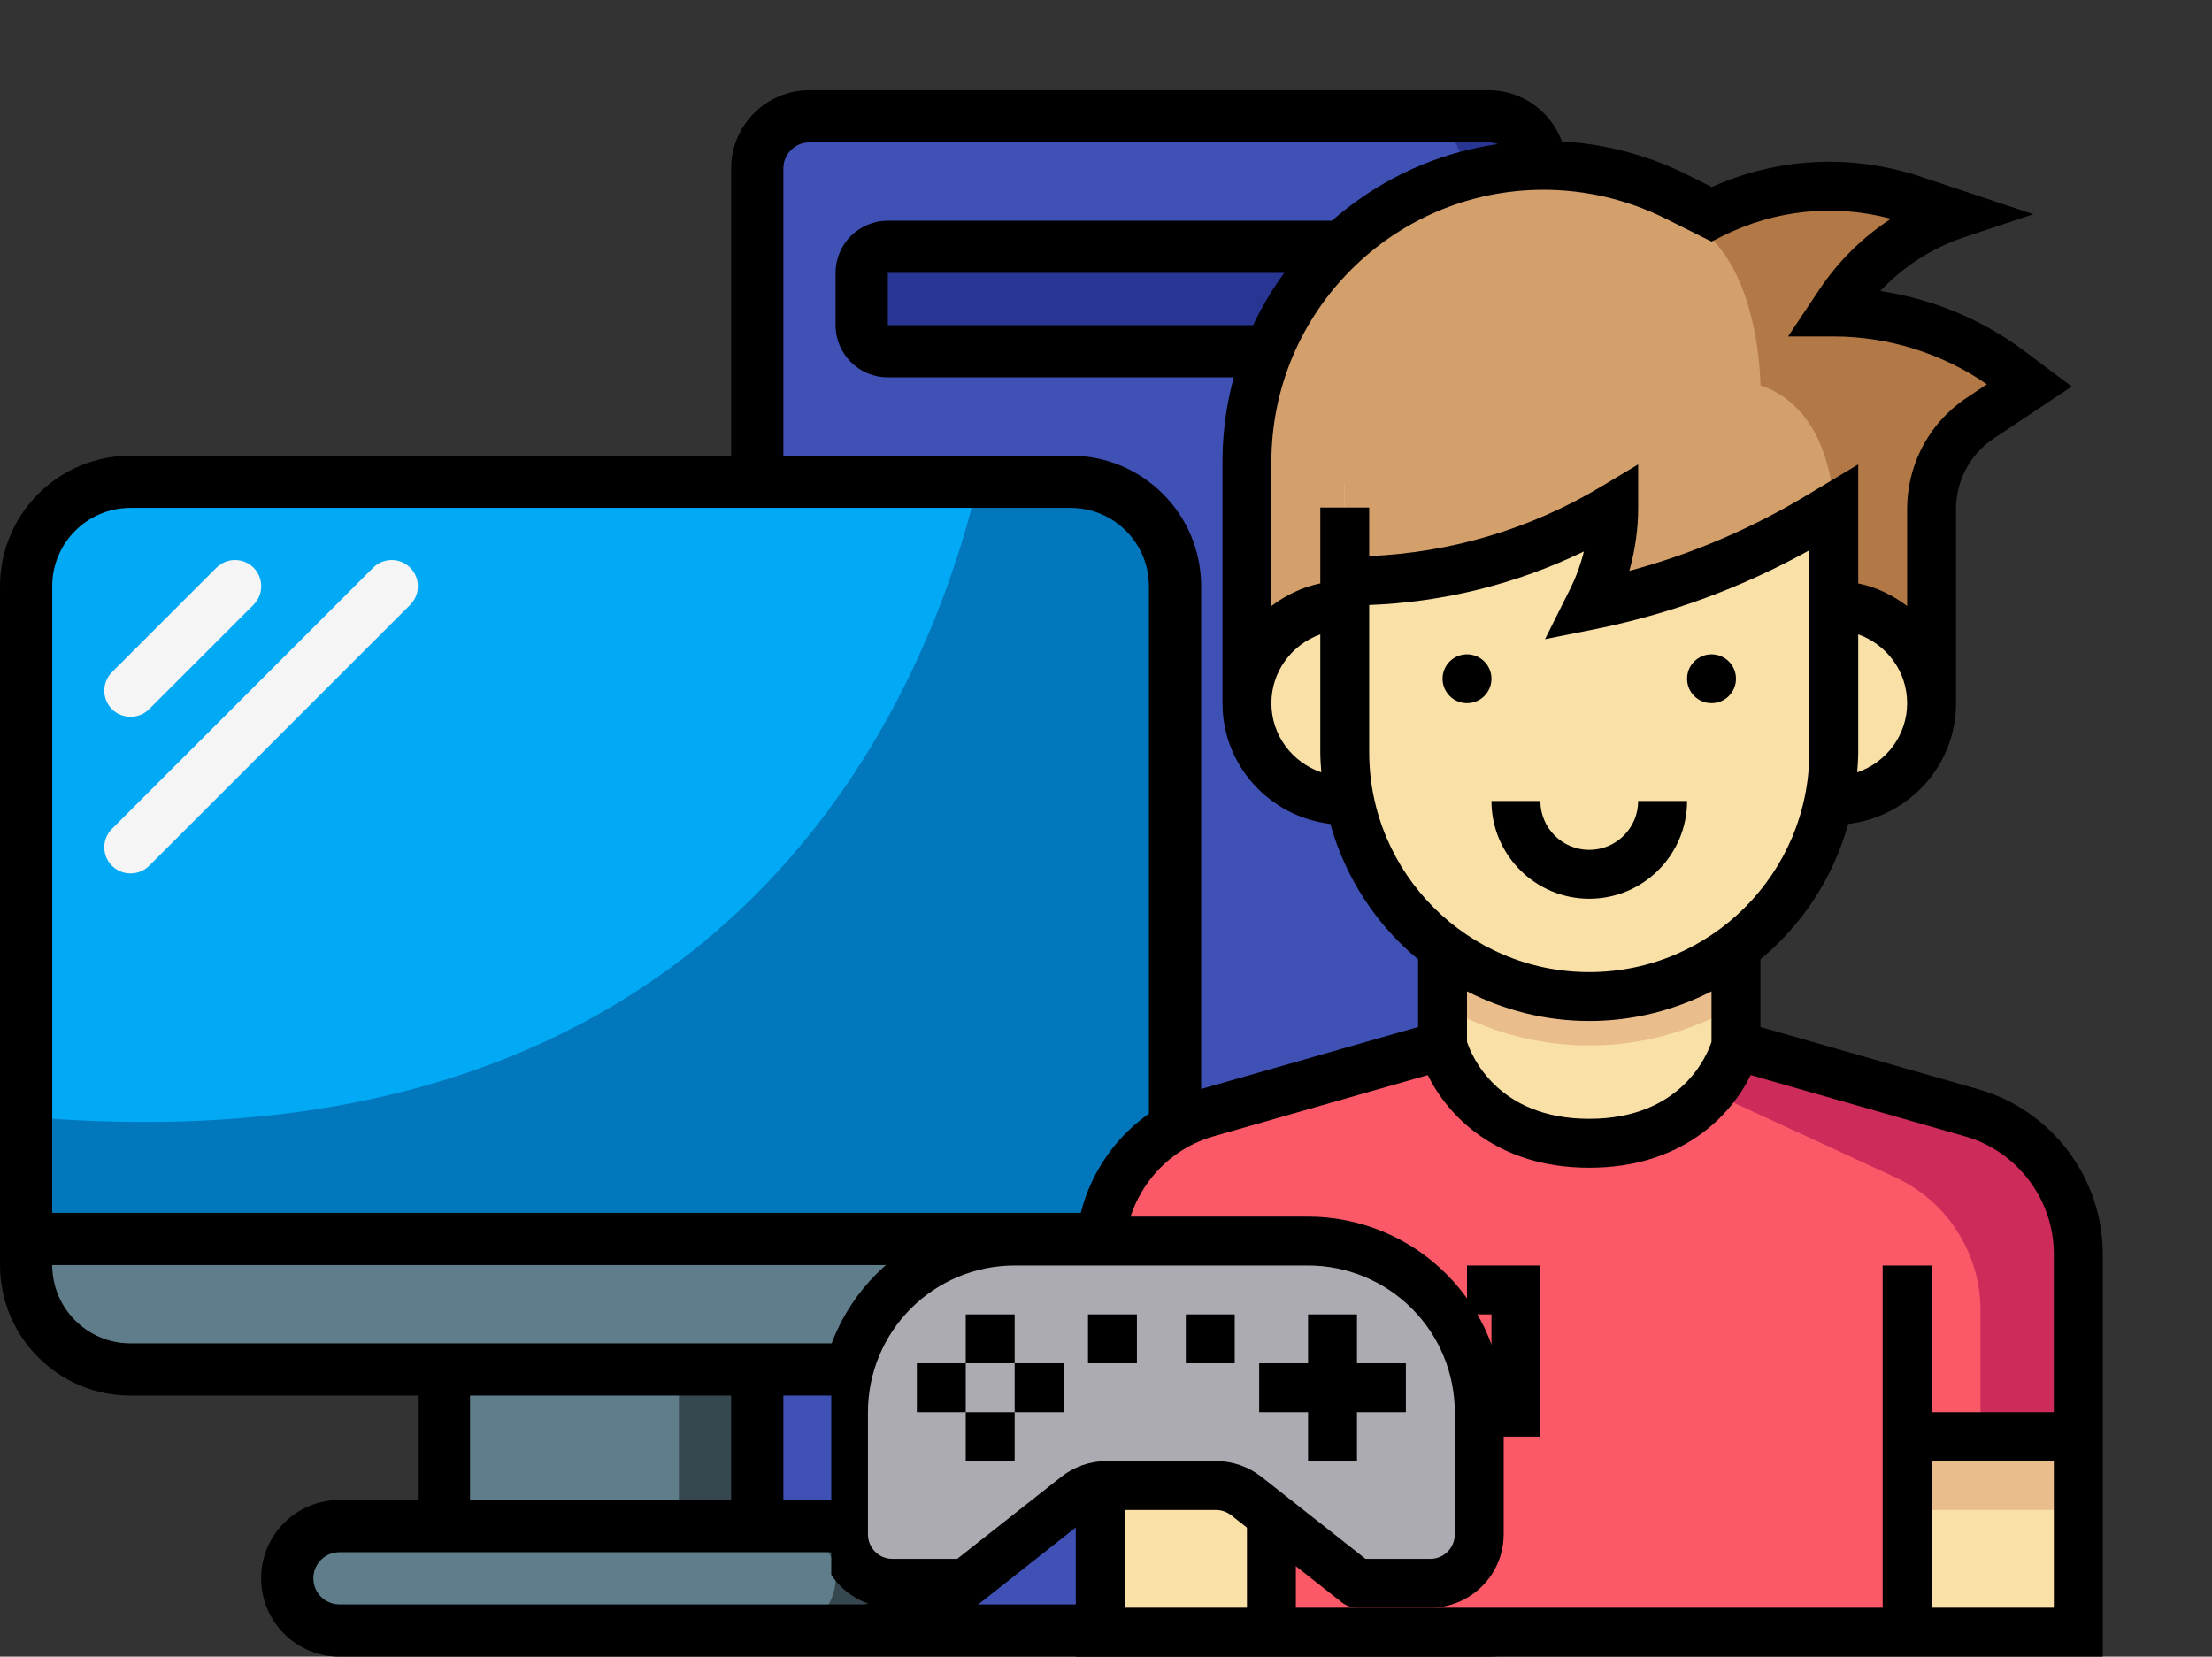 <svg width="785" height="588" viewBox="0 0 785 588" fill="none" xmlns="http://www.w3.org/2000/svg">
<rect x="0" y="0" width="785" height="588" fill="#333333" stroke="none"/>
<g clip-path="url(#clip0)">
<path d="M417 208.067V439.733H9.267V208.067C9.267 187.595 25.862 171 46.333 171H379.933C400.405 171 417 187.595 417 208.067Z" fill="#02A9F4"/>
<path d="M417 208.067V439.733H9.267V396.365C263.915 418.235 330.727 241.149 347.129 171H379.933C400.405 171 417 187.595 417 208.067Z" fill="#0377BC"/>
<path d="M417 439.733V449C417 469.471 400.405 486.067 379.933 486.067H46.333C25.862 486.067 9.267 469.471 9.267 449V439.733H417Z" fill="#607D8B"/>
<path d="M389.2 439.733V449C389.2 469.471 372.605 486.067 352.133 486.067H379.933C400.405 486.067 417 469.471 417 449V439.733H389.2Z" fill="#37474F"/>
<path d="M157.533 486.067H268.733V541.667H157.533V486.067Z" fill="#607D8B"/>
<path d="M240.933 486.067H268.733V541.667H240.933V486.067Z" fill="#37474F"/>
<path d="M324.333 560.2C324.333 570.436 316.036 578.733 305.8 578.733H120.467C110.231 578.733 101.933 570.436 101.933 560.2C101.933 549.964 110.231 541.667 120.467 541.667H305.8C316.036 541.667 324.333 549.964 324.333 560.2Z" fill="#607D8B"/>
<path d="M305.8 541.667H278C288.236 541.667 296.533 549.964 296.533 560.2C296.533 570.436 288.236 578.733 278 578.733H305.8C316.036 578.733 324.333 570.436 324.333 560.2C324.333 549.964 316.036 541.667 305.8 541.667Z" fill="#37474F"/>
<path d="M46.333 254.4C43.87 254.414 41.503 253.447 39.754 251.713C38 249.973 37.013 247.604 37.013 245.133C37.013 242.662 38 240.294 39.754 238.554L76.821 201.487C79.171 199.137 82.597 198.219 85.808 199.079C89.019 199.939 91.527 202.448 92.388 205.658C93.248 208.869 92.33 212.295 89.979 214.646L52.913 251.713C51.164 253.447 48.796 254.414 46.333 254.4V254.4Z" fill="#F5F5F5"/>
<path d="M46.333 310C43.87 310.014 41.503 309.047 39.754 307.313C38 305.573 37.013 303.204 37.013 300.733C37.013 298.262 38 295.894 39.754 294.154L132.421 201.487C134.771 199.137 138.197 198.219 141.408 199.079C144.619 199.939 147.127 202.448 147.988 205.658C148.848 208.869 147.93 212.295 145.579 214.646L52.913 307.313C51.164 309.047 48.796 310.014 46.333 310V310Z" fill="#F5F5F5"/>
<path d="M546.733 59.8V560.2C546.733 570.436 538.436 578.733 528.2 578.733H305.8C316.036 578.733 324.333 570.436 324.333 560.2C324.333 549.964 316.036 541.667 305.8 541.667H268.733V486.067H379.933C400.405 486.067 417 469.471 417 449V208.067C417 187.595 400.405 171 379.933 171H268.733V59.8C268.733 49.564 277.031 41.267 287.267 41.267H528.2C538.436 41.267 546.733 49.564 546.733 59.8Z" fill="#3F51B5"/>
<path d="M528.2 41.267H500.4C510.636 41.267 518.933 49.564 518.933 59.8V560.2C518.933 570.436 510.636 578.733 500.4 578.733H528.2C538.436 578.733 546.733 570.436 546.733 560.2V59.8C546.733 49.564 538.436 41.267 528.2 41.267Z" fill="#283593"/>
<path d="M500.4 87.6H315.067C309.949 87.6 305.8 91.749 305.8 96.867V115.4C305.8 120.518 309.949 124.667 315.067 124.667H500.4C505.518 124.667 509.667 120.518 509.667 115.4V96.867C509.667 91.749 505.518 87.6 500.4 87.6Z" fill="#283593"/>
<path d="M481.867 208.067C492.102 208.067 500.4 199.769 500.4 189.533C500.4 179.298 492.102 171 481.867 171C471.631 171 463.333 179.298 463.333 189.533C463.333 199.769 471.631 208.067 481.867 208.067Z" fill="#FFEB3A"/>
<path d="M481.867 282.2C492.102 282.2 500.4 273.902 500.4 263.667C500.4 253.431 492.102 245.133 481.867 245.133C471.631 245.133 463.333 253.431 463.333 263.667C463.333 273.902 471.631 282.2 481.867 282.2Z" fill="#FFEB3A"/>
<path d="M528.2 32H287.267C271.913 32 259.467 44.447 259.467 59.8V161.733H46.333C20.744 161.733 0 182.477 0 208.067V449C0 474.589 20.744 495.333 46.333 495.333H148.267V532.4H120.467C105.113 532.4 92.667 544.846 92.667 560.2C92.667 575.554 105.113 588 120.467 588H528.2C543.554 588 556 575.554 556 560.2V59.8C556 44.447 543.554 32 528.2 32ZM46.333 180.267H379.933C395.287 180.267 407.733 192.713 407.733 208.067V430.467H18.533V208.067C18.533 192.713 30.98 180.267 46.333 180.267ZM18.533 449H407.733C407.733 464.354 395.287 476.8 379.933 476.8H46.333C30.98 476.8 18.533 464.354 18.533 449ZM166.8 495.333H259.467V532.4H166.8V495.333ZM287.267 569.467H120.467C115.349 569.467 111.2 565.318 111.2 560.2C111.2 555.082 115.349 550.933 120.467 550.933H305.8C310.918 550.933 315.067 555.082 315.067 560.2C315.067 565.318 310.918 569.467 305.8 569.467H287.267ZM537.467 560.2C537.467 565.318 533.318 569.467 528.2 569.467H331.932C334.936 560.971 333.635 551.546 328.443 544.181C323.251 536.817 314.811 532.425 305.8 532.4H278V495.333H379.933C405.523 495.333 426.267 474.589 426.267 449V208.067C426.267 182.477 405.523 161.733 379.933 161.733H278V59.8C278 54.682 282.149 50.533 287.267 50.533H528.2C533.318 50.533 537.467 54.682 537.467 59.8V560.2Z" fill="black"/>
<path d="M500.4 78.333H315.067C304.831 78.333 296.533 86.631 296.533 96.867V115.4C296.533 125.636 304.831 133.933 315.067 133.933H500.4C510.636 133.933 518.933 125.636 518.933 115.4V96.867C518.933 86.631 510.636 78.333 500.4 78.333ZM315.067 115.4V96.867H500.4V115.4H315.067Z" fill="black"/>
<path d="M481.867 217.333C497.22 217.333 509.667 204.887 509.667 189.533C509.667 174.18 497.22 161.733 481.867 161.733C466.513 161.733 454.067 174.18 454.067 189.533C454.067 204.887 466.513 217.333 481.867 217.333ZM481.867 180.267C486.985 180.267 491.133 184.415 491.133 189.533C491.133 194.651 486.985 198.8 481.867 198.8C476.749 198.8 472.6 194.651 472.6 189.533C472.6 184.415 476.749 180.267 481.867 180.267Z" fill="black"/>
<path d="M509.667 263.667C509.667 248.313 497.22 235.867 481.867 235.867C466.513 235.867 454.067 248.313 454.067 263.667C454.067 279.02 466.513 291.467 481.867 291.467C497.22 291.467 509.667 279.02 509.667 263.667ZM481.867 272.933C476.749 272.933 472.6 268.785 472.6 263.667C472.6 258.549 476.749 254.4 481.867 254.4C486.985 254.4 491.133 258.549 491.133 263.667C491.133 268.785 486.985 272.933 481.867 272.933Z" fill="black"/>
<path d="M361.4 513.867C356.282 513.867 352.133 518.015 352.133 523.133V541.667C352.133 546.785 356.282 550.933 361.4 550.933C366.518 550.933 370.667 546.785 370.667 541.667V523.133C370.667 518.015 366.518 513.867 361.4 513.867Z" fill="black"/>
<path d="M398.467 513.867C393.349 513.867 389.2 518.015 389.2 523.133V541.667C389.2 546.785 393.349 550.933 398.467 550.933C403.585 550.933 407.733 546.785 407.733 541.667V523.133C407.733 518.015 403.585 513.867 398.467 513.867Z" fill="black"/>
<path d="M435.533 513.867C430.415 513.867 426.267 518.015 426.267 523.133V541.667C426.267 546.785 430.415 550.933 435.533 550.933C440.651 550.933 444.8 546.785 444.8 541.667V523.133C444.8 518.015 440.651 513.867 435.533 513.867Z" fill="black"/>
<path d="M472.6 513.867C467.482 513.867 463.333 518.015 463.333 523.133V541.667C463.333 546.785 467.482 550.933 472.6 550.933C477.718 550.933 481.867 546.785 481.867 541.667V523.133C481.867 518.015 477.718 513.867 472.6 513.867Z" fill="black"/>
<path d="M509.667 513.867C504.549 513.867 500.4 518.015 500.4 523.133V541.667C500.4 546.785 504.549 550.933 509.667 550.933C514.785 550.933 518.933 546.785 518.933 541.667V523.133C518.933 518.015 514.785 513.867 509.667 513.867Z" fill="black"/>
<g clip-path="url(#clip1)">
<path d="M616.065 310.323H511.935V423.129H616.065V310.323Z" fill="#F9E0A6"/>
<path d="M737.548 501.226H390.452V579.323H737.548V501.226Z" fill="#F9E0A6"/>
<path d="M713.252 131.568C695.229 118.048 673.301 110.742 650.774 110.742L652.909 107.54C662.775 92.745 677.292 81.655 694.161 76.032L678.915 70.947C655.339 63.094 629.61 64.916 607.387 76.032L594.909 69.793C580.288 62.487 564.165 58.677 547.817 58.677C489.661 58.677 442.516 105.822 442.516 163.978V249.581H685.484V180.613C685.484 174.608 686.881 168.681 689.571 163.318C692.582 157.296 697.112 152.168 702.709 148.437L720.194 136.774L713.252 131.568Z" fill="#D3A06C"/>
<path d="M511.935 356.981C527.268 365.884 545.022 371.065 564 371.065C582.978 371.065 600.732 365.884 616.065 356.981V310.323H511.935V356.981Z" fill="#EABD8C"/>
<path d="M564 353.71C516.075 353.71 477.226 314.861 477.226 266.935V171.484H650.774V266.935C650.774 314.861 611.925 353.71 564 353.71Z" fill="#F9E0A6"/>
<path d="M477.226 206.194H478.692C511.797 206.194 544.285 197.195 572.677 180.161C572.677 191.572 570.022 202.827 564.92 213.04L564 214.871C592.714 209.127 620.221 198.497 645.325 183.433L650.774 180.161V145.452H477.226V206.194Z" fill="#D3A06C"/>
<path d="M624.742 136.774C650.774 145.452 650.774 180.161 650.774 180.161V249.581H685.484V180.613C685.484 174.608 686.881 168.681 689.571 163.318C692.582 157.296 697.112 152.168 702.709 148.437L720.194 136.774L713.252 131.568C695.229 118.048 673.301 110.742 650.774 110.742L652.909 107.54C662.775 92.745 677.292 81.655 694.161 76.032L678.915 70.947C655.339 63.094 629.61 64.916 607.387 76.032V84.71C624.742 102.065 624.742 136.774 624.742 136.774Z" fill="#B27946"/>
<path d="M477.226 214.871C458.057 214.871 442.516 230.412 442.516 249.581C442.516 268.749 458.057 284.29 477.226 284.29H650.774C669.943 284.29 685.484 268.749 685.484 249.581C685.484 230.412 669.943 214.871 650.774 214.871H477.226Z" fill="#F9E0A6"/>
<path d="M737.548 501.226H390.452V535.935H737.548V501.226Z" fill="#EABD8C"/>
<path d="M699.784 394.988L616.064 371.065C616.064 371.065 607.387 405.774 564 405.774C520.613 405.774 511.935 371.065 511.935 371.065L428.216 394.988C405.863 401.375 390.452 421.801 390.452 445.048V509.903H451.194V579.323H676.806V509.903H737.548V445.048C737.548 421.801 722.137 401.375 699.784 394.988Z" fill="#FB5968"/>
<path d="M699.784 394.988L616.065 371.065C616.065 371.065 613.991 379.187 606.988 387.569L672.589 417.844C691.029 426.357 702.839 444.814 702.839 465.119V509.903H737.548V445.048C737.548 421.801 722.137 401.375 699.784 394.988Z" fill="#CD2C5A"/>
<path d="M702.171 386.64L624.742 364.522V340.503C639.589 328.224 650.583 311.511 655.885 292.447C677.379 289.887 694.161 271.751 694.161 249.581V180.613C694.161 175.979 695.255 171.336 697.329 167.189C699.663 162.529 703.177 158.537 707.516 155.648L735.205 137.191L718.458 124.626C703.489 113.397 685.753 106.065 667.296 103.297C675.392 94.628 685.597 88.025 696.895 84.258L721.599 76.032L681.648 62.712C657.109 54.547 630.946 55.866 607.483 66.374L598.796 62.036C583.056 54.157 565.432 50 547.817 50C484.975 50 433.839 101.136 433.839 163.978V249.581C433.839 271.751 450.621 289.887 472.115 292.447C477.417 311.511 488.411 328.224 503.258 340.503V364.522L425.829 386.64C399.893 394.042 381.774 418.061 381.774 445.04V588H746.226V445.04C746.226 418.061 728.107 394.042 702.171 386.64ZM659.087 274.129C659.269 271.743 659.452 269.365 659.452 266.935V225.145C669.526 228.737 676.806 238.283 676.806 249.581C676.806 261.009 669.353 270.641 659.087 274.129ZM547.817 67.355C562.742 67.355 577.684 70.887 591.03 77.559L607.387 85.734L611.266 83.79C629.974 74.436 651.017 72.301 671.053 77.646C661.04 84.18 652.362 92.71 645.689 102.724L634.547 119.419H650.774C670.09 119.419 689.241 125.424 705.112 136.401L697.893 141.217C691.046 145.781 685.484 152.081 681.805 159.44C678.533 165.974 676.806 173.297 676.806 180.613V215.088C671.739 211.252 665.899 208.38 659.452 207.07V164.837L640.865 175.987C621.228 187.771 600.22 196.7 578.214 202.627C580.279 195.329 581.355 187.745 581.355 180.161V164.837L568.209 172.725C543.235 187.711 514.921 196.162 485.903 197.369V180.161H468.548V207.07C462.101 208.389 456.261 211.252 451.194 215.088V163.978C451.194 110.699 494.537 67.355 547.817 67.355ZM451.194 249.581C451.194 238.283 458.474 228.737 468.548 225.145V266.935C468.548 269.365 468.731 271.743 468.913 274.129C458.647 270.641 451.194 261.009 451.194 249.581ZM485.903 266.935V214.732C512.361 213.734 538.315 207.244 562.091 195.737C560.946 200.371 559.288 204.883 557.154 209.153L548.303 226.854L565.701 223.375C592.557 218.004 618.216 208.571 642.097 195.312V266.935C642.097 309.993 607.057 345.032 564 345.032C520.943 345.032 485.903 309.993 485.903 266.935ZM564 362.387C579.628 362.387 594.354 358.534 607.387 351.853V369.798C605.903 374.301 596.792 397.097 564 397.097C531.303 397.097 522.175 374.518 520.613 369.78V351.853C533.646 358.534 548.372 362.387 564 362.387ZM430.593 403.336L506.694 381.582C513.801 396.038 531.225 414.452 564 414.452C596.775 414.452 614.199 396.038 621.297 381.582L697.407 403.336C715.933 408.62 728.871 425.776 728.871 445.04V501.226H685.484V449.161H668.129V570.645H459.871V449.161H442.516V501.226H399.129V445.04C399.129 425.776 412.067 408.62 430.593 403.336ZM399.129 518.581H442.516V570.645H399.129V518.581ZM685.484 570.645V518.581H728.871V570.645H685.484Z" fill="black"/>
<path d="M520.613 249.581C525.405 249.581 529.29 245.696 529.29 240.903C529.29 236.111 525.405 232.226 520.613 232.226C515.82 232.226 511.935 236.111 511.935 240.903C511.935 245.696 515.82 249.581 520.613 249.581Z" fill="black"/>
<path d="M607.387 249.581C612.18 249.581 616.065 245.696 616.065 240.903C616.065 236.111 612.18 232.226 607.387 232.226C602.595 232.226 598.71 236.111 598.71 240.903C598.71 245.696 602.595 249.581 607.387 249.581Z" fill="black"/>
<path d="M564 319C583.142 319 598.71 303.433 598.71 284.29H581.355C581.355 293.862 573.571 301.645 564 301.645C554.429 301.645 546.645 293.862 546.645 284.29H529.29C529.29 303.433 544.858 319 564 319Z" fill="black"/>
<path d="M485.903 509.903H503.258V449.161H477.226V466.516H485.903V509.903Z" fill="black"/>
<path d="M529.29 509.903H546.645V449.161H520.613V466.516H529.29V509.903Z" fill="black"/>
<path d="M360.081 440.484C343.971 440.484 328.521 446.883 317.13 458.275C305.738 469.666 299.339 485.116 299.339 501.226V544.613C299.352 549.211 301.185 553.618 304.437 556.869C307.689 560.121 312.095 561.954 316.694 561.968H342.726L381.948 530.989C385.008 528.563 388.802 527.247 392.708 527.258H431.583C435.488 527.247 439.282 528.563 442.343 530.989L481.565 561.968H507.597C512.195 561.954 516.602 560.121 519.853 556.869C523.105 553.618 524.938 549.211 524.952 544.613V501.226C524.952 485.116 518.552 469.666 507.161 458.275C495.769 446.883 480.319 440.484 464.21 440.484H360.081Z" fill="#ACABB1"/>
<path d="M360.081 431.806H464.21C482.613 431.832 500.255 439.154 513.269 452.167C526.282 465.18 533.604 482.822 533.629 501.226V544.613C533.608 551.511 530.859 558.12 525.982 562.998C521.104 567.875 514.495 570.625 507.597 570.645H481.565C479.61 570.62 477.718 569.949 476.185 568.736L436.963 537.845C435.429 536.631 433.538 535.96 431.583 535.935H392.708C390.769 535.969 388.888 536.606 387.328 537.758L348.106 568.736C346.573 569.949 344.681 570.62 342.726 570.645H316.694C309.796 570.625 303.186 567.875 298.309 562.998C293.431 558.12 290.682 551.511 290.661 544.613V501.226C290.687 482.822 298.008 465.18 311.022 452.167C324.035 439.154 341.677 431.832 360.081 431.806V431.806ZM308.016 544.613C308.016 546.914 308.93 549.121 310.558 550.749C312.185 552.376 314.392 553.29 316.694 553.29H339.689L376.568 524.221C381.161 520.581 386.847 518.594 392.708 518.581H431.583C437.443 518.594 443.129 520.581 447.723 524.221L484.602 553.29H507.597C509.898 553.29 512.105 552.376 513.733 550.749C515.36 549.121 516.274 546.914 516.274 544.613V501.226C516.274 487.417 510.789 474.175 501.025 464.411C491.261 454.647 478.018 449.161 464.21 449.161H360.081C346.272 449.161 333.029 454.647 323.265 464.411C313.501 474.175 308.016 487.417 308.016 501.226V544.613Z" fill="black"/>
<path d="M464.21 466.516H481.565V483.871H498.919V501.226H481.565V518.581H464.21V501.226H446.855V483.871H464.21V466.516Z" fill="black"/>
<path d="M360.081 466.516H342.726V483.871H360.081V466.516Z" fill="black"/>
<path d="M342.726 483.871H325.371V501.226H342.726V483.871Z" fill="black"/>
<path d="M360.081 501.226H342.726V518.581H360.081V501.226Z" fill="black"/>
<path d="M377.435 483.871H360.081V501.226H377.435V483.871Z" fill="black"/>
<path d="M438.177 466.516H420.823V483.871H438.177V466.516Z" fill="black"/>
<path d="M403.468 466.516H386.113V483.871H403.468V466.516Z" fill="black"/>
</g>
</g>
<defs>
<clipPath id="clip0">
<rect width="785" height="588" fill="white"/>
</clipPath>
<clipPath id="clip1">
<rect width="538" height="538" fill="white" transform="translate(295 50)"/>
</clipPath>
</defs>
</svg>

